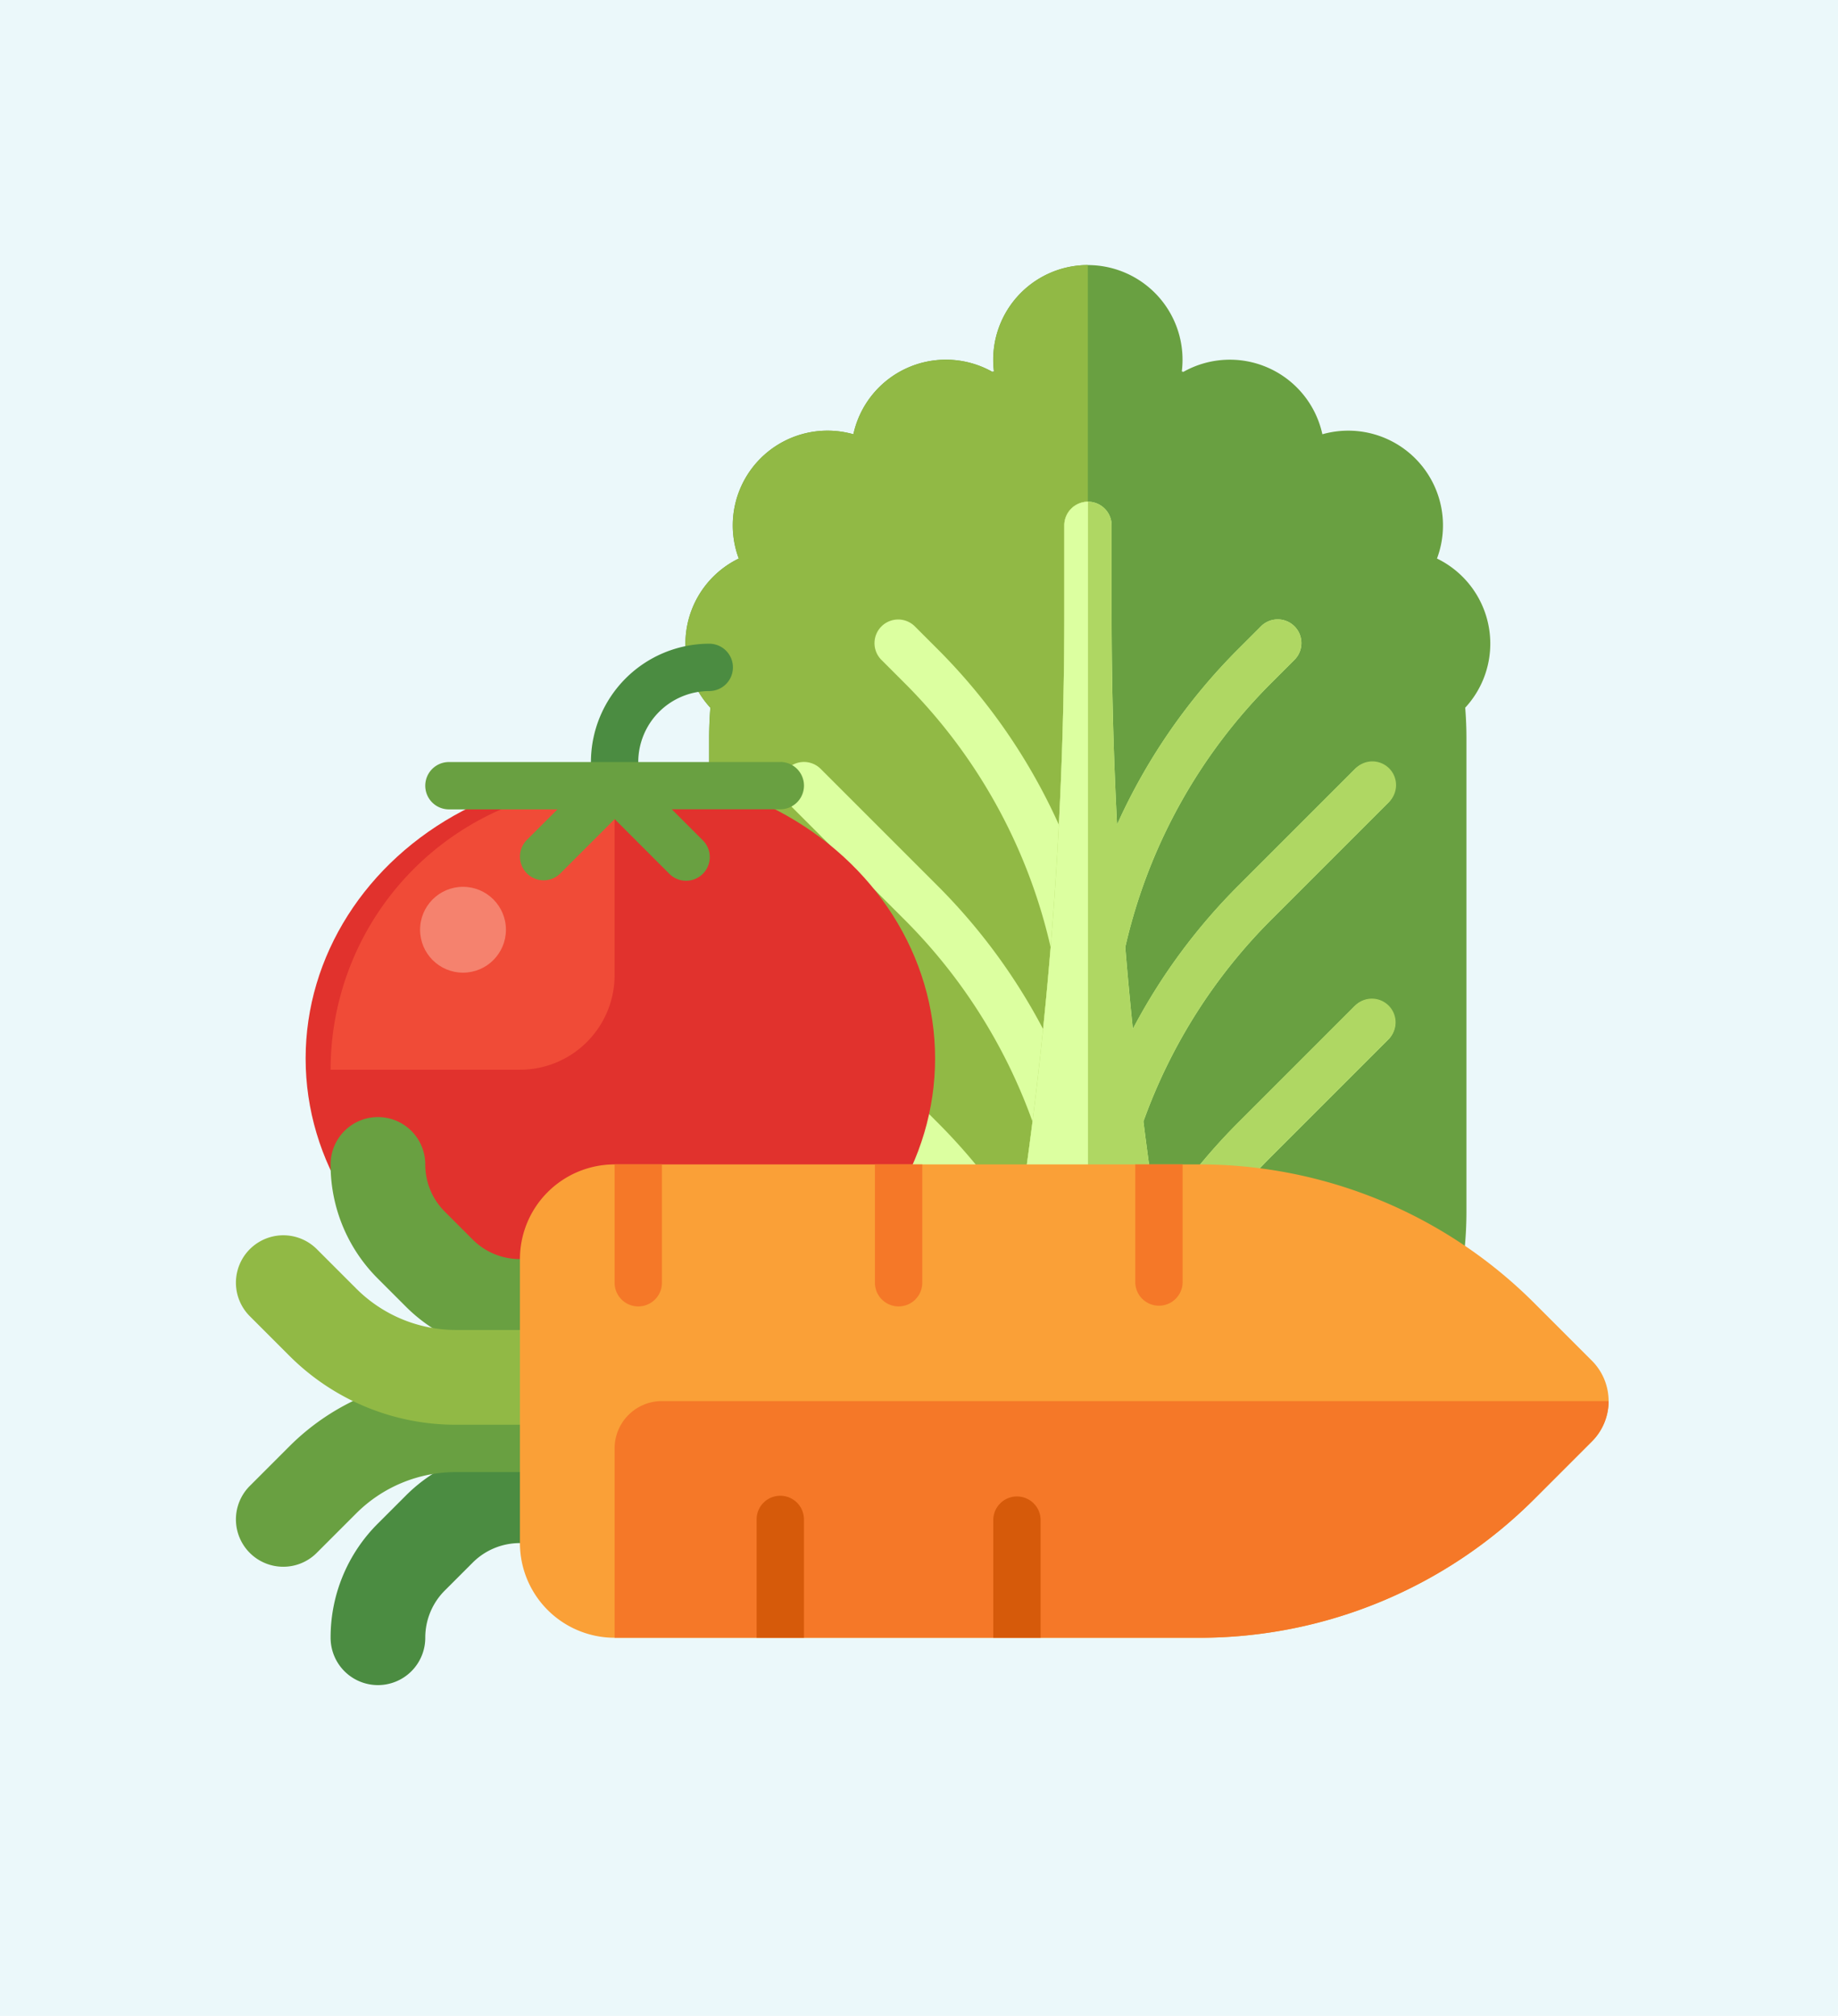 <svg xmlns="http://www.w3.org/2000/svg" width="85" height="93.223" viewBox="0 0 85 93.223">
  <g id="Grupo_1103876" data-name="Grupo 1103876" transform="translate(-705 -6308.014)">
    <rect id="Rectángulo_403022" data-name="Rectángulo 403022" width="85" height="93.223" transform="translate(705 6308.014)" fill="#ebf8fa"/>
    <g id="Grupo_1103803" data-name="Grupo 1103803" transform="translate(683.911 6304.27)">
      <g id="Grupo_1103785" data-name="Grupo 1103785" transform="translate(52.796 16)">
        <g id="Grupo_1103782" data-name="Grupo 1103782" transform="translate(0 0)">
          <path id="Trazado_915192" data-name="Trazado 915192" d="M221.213,33.512a4.378,4.378,0,0,0-2.465-3.939,4.381,4.381,0,0,0-5.3-5.747,4.38,4.38,0,0,0-6.427-2.886l-.074-.019a4.378,4.378,0,1,0-8.689,0l-.074.019a4.38,4.38,0,0,0-6.427,2.886,4.381,4.381,0,0,0-5.3,5.747,4.379,4.379,0,0,0-1.314,6.9q-.056.7-.057,1.419V59.78a17.512,17.512,0,0,0,35.024,0V37.89q0-.717-.057-1.419A4.362,4.362,0,0,0,221.213,33.512Z" transform="translate(-184 -16)" fill="#69a041"/>
        </g>
        <g id="Grupo_1103783" data-name="Grupo 1103783" transform="translate(0 0)">
          <path id="Trazado_915193" data-name="Trazado 915193" d="M198.228,20.378a4.428,4.428,0,0,0,.033.543l-.074.019a4.38,4.38,0,0,0-6.427,2.886,4.381,4.381,0,0,0-5.3,5.747,4.379,4.379,0,0,0-1.314,6.9q-.056.7-.057,1.419V59.78a8.756,8.756,0,0,0,17.512,0V16A4.378,4.378,0,0,0,198.228,20.378Z" transform="translate(-184 -16)" fill="#91b945"/>
        </g>
        <path id="Trazado_915194" data-name="Trazado 915194" d="M242.588,119.3l-5.395,5.395a27.461,27.461,0,0,0-3.747,4.665q-.356-2.344-.653-4.7a25.242,25.242,0,0,1,5.948-9.366l5.395-5.395a1.095,1.095,0,0,0-1.548-1.548l-5.395,5.395a27.371,27.371,0,0,0-4.889,6.634q-.194-1.889-.35-3.782a25.162,25.162,0,0,1,6.786-12.249l1.017-1.017a1.095,1.095,0,1,0-1.548-1.548l-1.017,1.017a27.365,27.365,0,0,0-5.618,8.13q-.251-4.845-.252-9.7V97.094a1.094,1.094,0,1,0-2.189,0v4.142q0,4.857-.252,9.7a27.365,27.365,0,0,0-5.618-8.13l-1.017-1.017a1.095,1.095,0,1,0-1.548,1.548l1.017,1.017a25.16,25.16,0,0,1,6.787,12.249q-.156,1.893-.35,3.782a27.369,27.369,0,0,0-4.889-6.634l-5.395-5.395a1.094,1.094,0,0,0-1.548,1.548l5.395,5.395a25.241,25.241,0,0,1,5.948,9.366q-.3,2.352-.653,4.7a27.456,27.456,0,0,0-3.747-4.665l-5.395-5.395a1.094,1.094,0,0,0-1.548,1.548l5.395,5.395a25.381,25.381,0,0,1,4.742,6.549q-.856,5.013-1.984,9.979l-.546,2.4a17.581,17.581,0,0,0,12.6,0l-.546-2.4q-1.128-4.965-1.984-9.979a25.38,25.38,0,0,1,4.742-6.549l5.395-5.395a1.095,1.095,0,0,0-1.548-1.548Z" transform="translate(-211.621 -85.055)" fill="#dcffa0"/>
        <path id="Trazado_915195" data-name="Trazado 915195" d="M292.6,119.3l-5.395,5.395a27.462,27.462,0,0,0-3.747,4.665q-.356-2.344-.653-4.7a25.243,25.243,0,0,1,5.948-9.366l5.395-5.395a1.095,1.095,0,1,0-1.548-1.548l-5.395,5.395a27.375,27.375,0,0,0-4.889,6.634q-.194-1.889-.35-3.782a25.162,25.162,0,0,1,6.787-12.249l1.017-1.017a1.095,1.095,0,1,0-1.548-1.548l-1.017,1.017a27.365,27.365,0,0,0-5.618,8.13q-.251-4.845-.252-9.7V97.094a1.094,1.094,0,1,0-2.189,0v4.142a187.434,187.434,0,0,1-4.661,41.539l-.546,2.4a17.581,17.581,0,0,0,12.6,0l-.546-2.4q-1.128-4.965-1.984-9.979a25.382,25.382,0,0,1,4.742-6.549l5.395-5.395A1.095,1.095,0,1,0,292.6,119.3Z" transform="translate(-261.635 -85.055)" fill="#afd763"/>
        <g id="Grupo_1103784" data-name="Grupo 1103784" transform="translate(14.393 10.945)">
          <path id="Trazado_915196" data-name="Trazado 915196" d="M293.414,135.483V96a1.1,1.1,0,0,0-1.094,1.094v4.142a187.445,187.445,0,0,1-3.084,33.859,2.107,2.107,0,1,0,4.178.387Z" transform="translate(-289.2 -96)" fill="#dcffa0"/>
        </g>
      </g>
      <g id="Grupo_1103790" data-name="Grupo 1103790" transform="translate(35.223 33.512)">
        <g id="Grupo_1103786" data-name="Grupo 1103786" transform="translate(13.194 0)">
          <path id="Trazado_915197" data-name="Trazado 915197" d="M153.094,151.661A1.1,1.1,0,0,1,152,150.567v-1.095A5.479,5.479,0,0,1,157.472,144a1.094,1.094,0,1,1,0,2.189,3.287,3.287,0,0,0-3.283,3.283v1.095A1.1,1.1,0,0,1,153.094,151.661Z" transform="translate(-152 -144)" fill="#4b8c41"/>
        </g>
        <g id="Grupo_1103787" data-name="Grupo 1103787" transform="translate(0 5.949)">
          <ellipse id="Elipse_11541" data-name="Elipse 11541" cx="14.555" cy="13.232" rx="14.555" ry="13.232" transform="translate(0 0)" fill="#e1322d"/>
        </g>
        <g id="Grupo_1103788" data-name="Grupo 1103788" transform="translate(1.155 6.567)">
          <path id="Trazado_915198" data-name="Trazado 915198" d="M72.756,205.134H64A13.134,13.134,0,0,1,77.134,192v8.756A4.378,4.378,0,0,1,72.756,205.134Z" transform="translate(-64 -192)" fill="#f04b37"/>
        </g>
        <g id="Grupo_1103789" data-name="Grupo 1103789" transform="translate(5.293 11.242)">
          <circle id="Elipse_11542" data-name="Elipse 11542" cx="1.985" cy="1.985" r="1.985" transform="translate(0 0)" fill="#f5826e"/>
        </g>
        <path id="Trazado_915199" data-name="Trazado 915199" d="M112.417,184H97.094a1.094,1.094,0,0,0,0,2.189h5.019L100.7,187.6a1.094,1.094,0,0,0,1.548,1.548l2.51-2.51,2.509,2.51a1.095,1.095,0,1,0,1.548-1.548l-1.415-1.415h5.019a1.094,1.094,0,0,0,0-2.189Z" transform="translate(-90.467 -178.528)" fill="#69a041"/>
      </g>
      <g id="Grupo_1103802" data-name="Grupo 1103802" transform="translate(32 55.402)">
        <g id="Grupo_1103791" data-name="Grupo 1103791" transform="translate(4.378 15.323)">
          <path id="Trazado_915200" data-name="Trazado 915200" d="M66.189,426.945A2.189,2.189,0,0,1,64,424.756a7.424,7.424,0,0,1,2.189-5.285l1.282-1.282A7.425,7.425,0,0,1,72.756,416a2.189,2.189,0,0,1,0,4.378,3.076,3.076,0,0,0-2.189.907l-1.282,1.282a3.076,3.076,0,0,0-.907,2.189A2.189,2.189,0,0,1,66.189,426.945Z" transform="translate(-64 -416)" fill="#4b8c41"/>
        </g>
        <g id="Grupo_1103792" data-name="Grupo 1103792" transform="translate(4.378)">
          <path id="Trazado_915201" data-name="Trazado 915201" d="M72.756,314.945a7.425,7.425,0,0,1-5.285-2.189l-1.282-1.282A7.425,7.425,0,0,1,64,306.189a2.189,2.189,0,0,1,4.378,0,3.076,3.076,0,0,0,.907,2.189l1.282,1.282a3.076,3.076,0,0,0,2.189.907,2.189,2.189,0,0,1,0,4.378Z" transform="translate(-64 -304)" fill="#69a041"/>
        </g>
        <g id="Grupo_1103793" data-name="Grupo 1103793" transform="translate(0 12.039)">
          <path id="Trazado_915202" data-name="Trazado 915202" d="M34.189,400.756a2.189,2.189,0,0,1-1.548-3.737l1.813-1.813A10.874,10.874,0,0,1,42.194,392h2.94a2.189,2.189,0,0,1,0,4.378h-2.94a6.524,6.524,0,0,0-4.644,1.923l-1.813,1.813A2.182,2.182,0,0,1,34.189,400.756Z" transform="translate(-32 -392)" fill="#69a041"/>
        </g>
        <g id="Grupo_1103794" data-name="Grupo 1103794" transform="translate(0 5.472)">
          <path id="Trazado_915203" data-name="Trazado 915203" d="M45.134,352.756h-2.94a10.873,10.873,0,0,1-7.739-3.206l-1.813-1.813a2.189,2.189,0,1,1,3.1-3.1l1.813,1.813a6.524,6.524,0,0,0,4.644,1.923h2.94a2.189,2.189,0,1,1,0,4.378Z" transform="translate(-32 -344)" fill="#91b945"/>
        </g>
        <g id="Grupo_1103795" data-name="Grupo 1103795" transform="translate(13.134 2.189)">
          <path id="Trazado_915204" data-name="Trazado 915204" d="M132.378,320h27.051a21.889,21.889,0,0,1,15.478,6.411l2.665,2.665a2.642,2.642,0,0,1,0,3.737l-2.665,2.665a21.89,21.89,0,0,1-15.478,6.411H132.378A4.378,4.378,0,0,1,128,337.512V324.378A4.378,4.378,0,0,1,132.378,320Z" transform="translate(-128 -320)" fill="#faa037"/>
        </g>
        <g id="Grupo_1103796" data-name="Grupo 1103796" transform="translate(17.512 13.134)">
          <path id="Trazado_915205" data-name="Trazado 915205" d="M205.969,400h-43.78A2.189,2.189,0,0,0,160,402.189v8.756h27.051a21.89,21.89,0,0,0,15.478-6.411l2.665-2.665A2.642,2.642,0,0,0,205.969,400Z" transform="translate(-160 -400)" fill="#f57828"/>
        </g>
        <g id="Grupo_1103797" data-name="Grupo 1103797" transform="translate(17.512 2.189)">
          <path id="Trazado_915206" data-name="Trazado 915206" d="M162.189,325.472V320H160v5.472a1.094,1.094,0,0,0,2.189,0Z" transform="translate(-160 -320)" fill="#f57828"/>
        </g>
        <g id="Grupo_1103798" data-name="Grupo 1103798" transform="translate(29.551 2.189)">
          <path id="Trazado_915207" data-name="Trazado 915207" d="M250.189,325.472V320H248v5.472a1.094,1.094,0,1,0,2.189,0Z" transform="translate(-248 -320)" fill="#f57828"/>
        </g>
        <g id="Grupo_1103799" data-name="Grupo 1103799" transform="translate(41.591 2.189)">
          <path id="Trazado_915208" data-name="Trazado 915208" d="M338.189,325.472V320H336v5.472a1.095,1.095,0,0,0,2.189,0Z" transform="translate(-336 -320)" fill="#f57828"/>
        </g>
        <g id="Grupo_1103800" data-name="Grupo 1103800" transform="translate(24.079 17.512)">
          <path id="Trazado_915209" data-name="Trazado 915209" d="M210.189,433.094v5.472H208v-5.472a1.094,1.094,0,0,1,2.189,0Z" transform="translate(-208 -432)" fill="#d65a0a"/>
        </g>
        <g id="Grupo_1103801" data-name="Grupo 1103801" transform="translate(35.024 17.512)">
          <path id="Trazado_915210" data-name="Trazado 915210" d="M290.189,433.094v5.472H288v-5.472a1.095,1.095,0,0,1,2.189,0Z" transform="translate(-288 -432)" fill="#d65a0a"/>
        </g>
      </g>
    </g>
  </g>
</svg>
